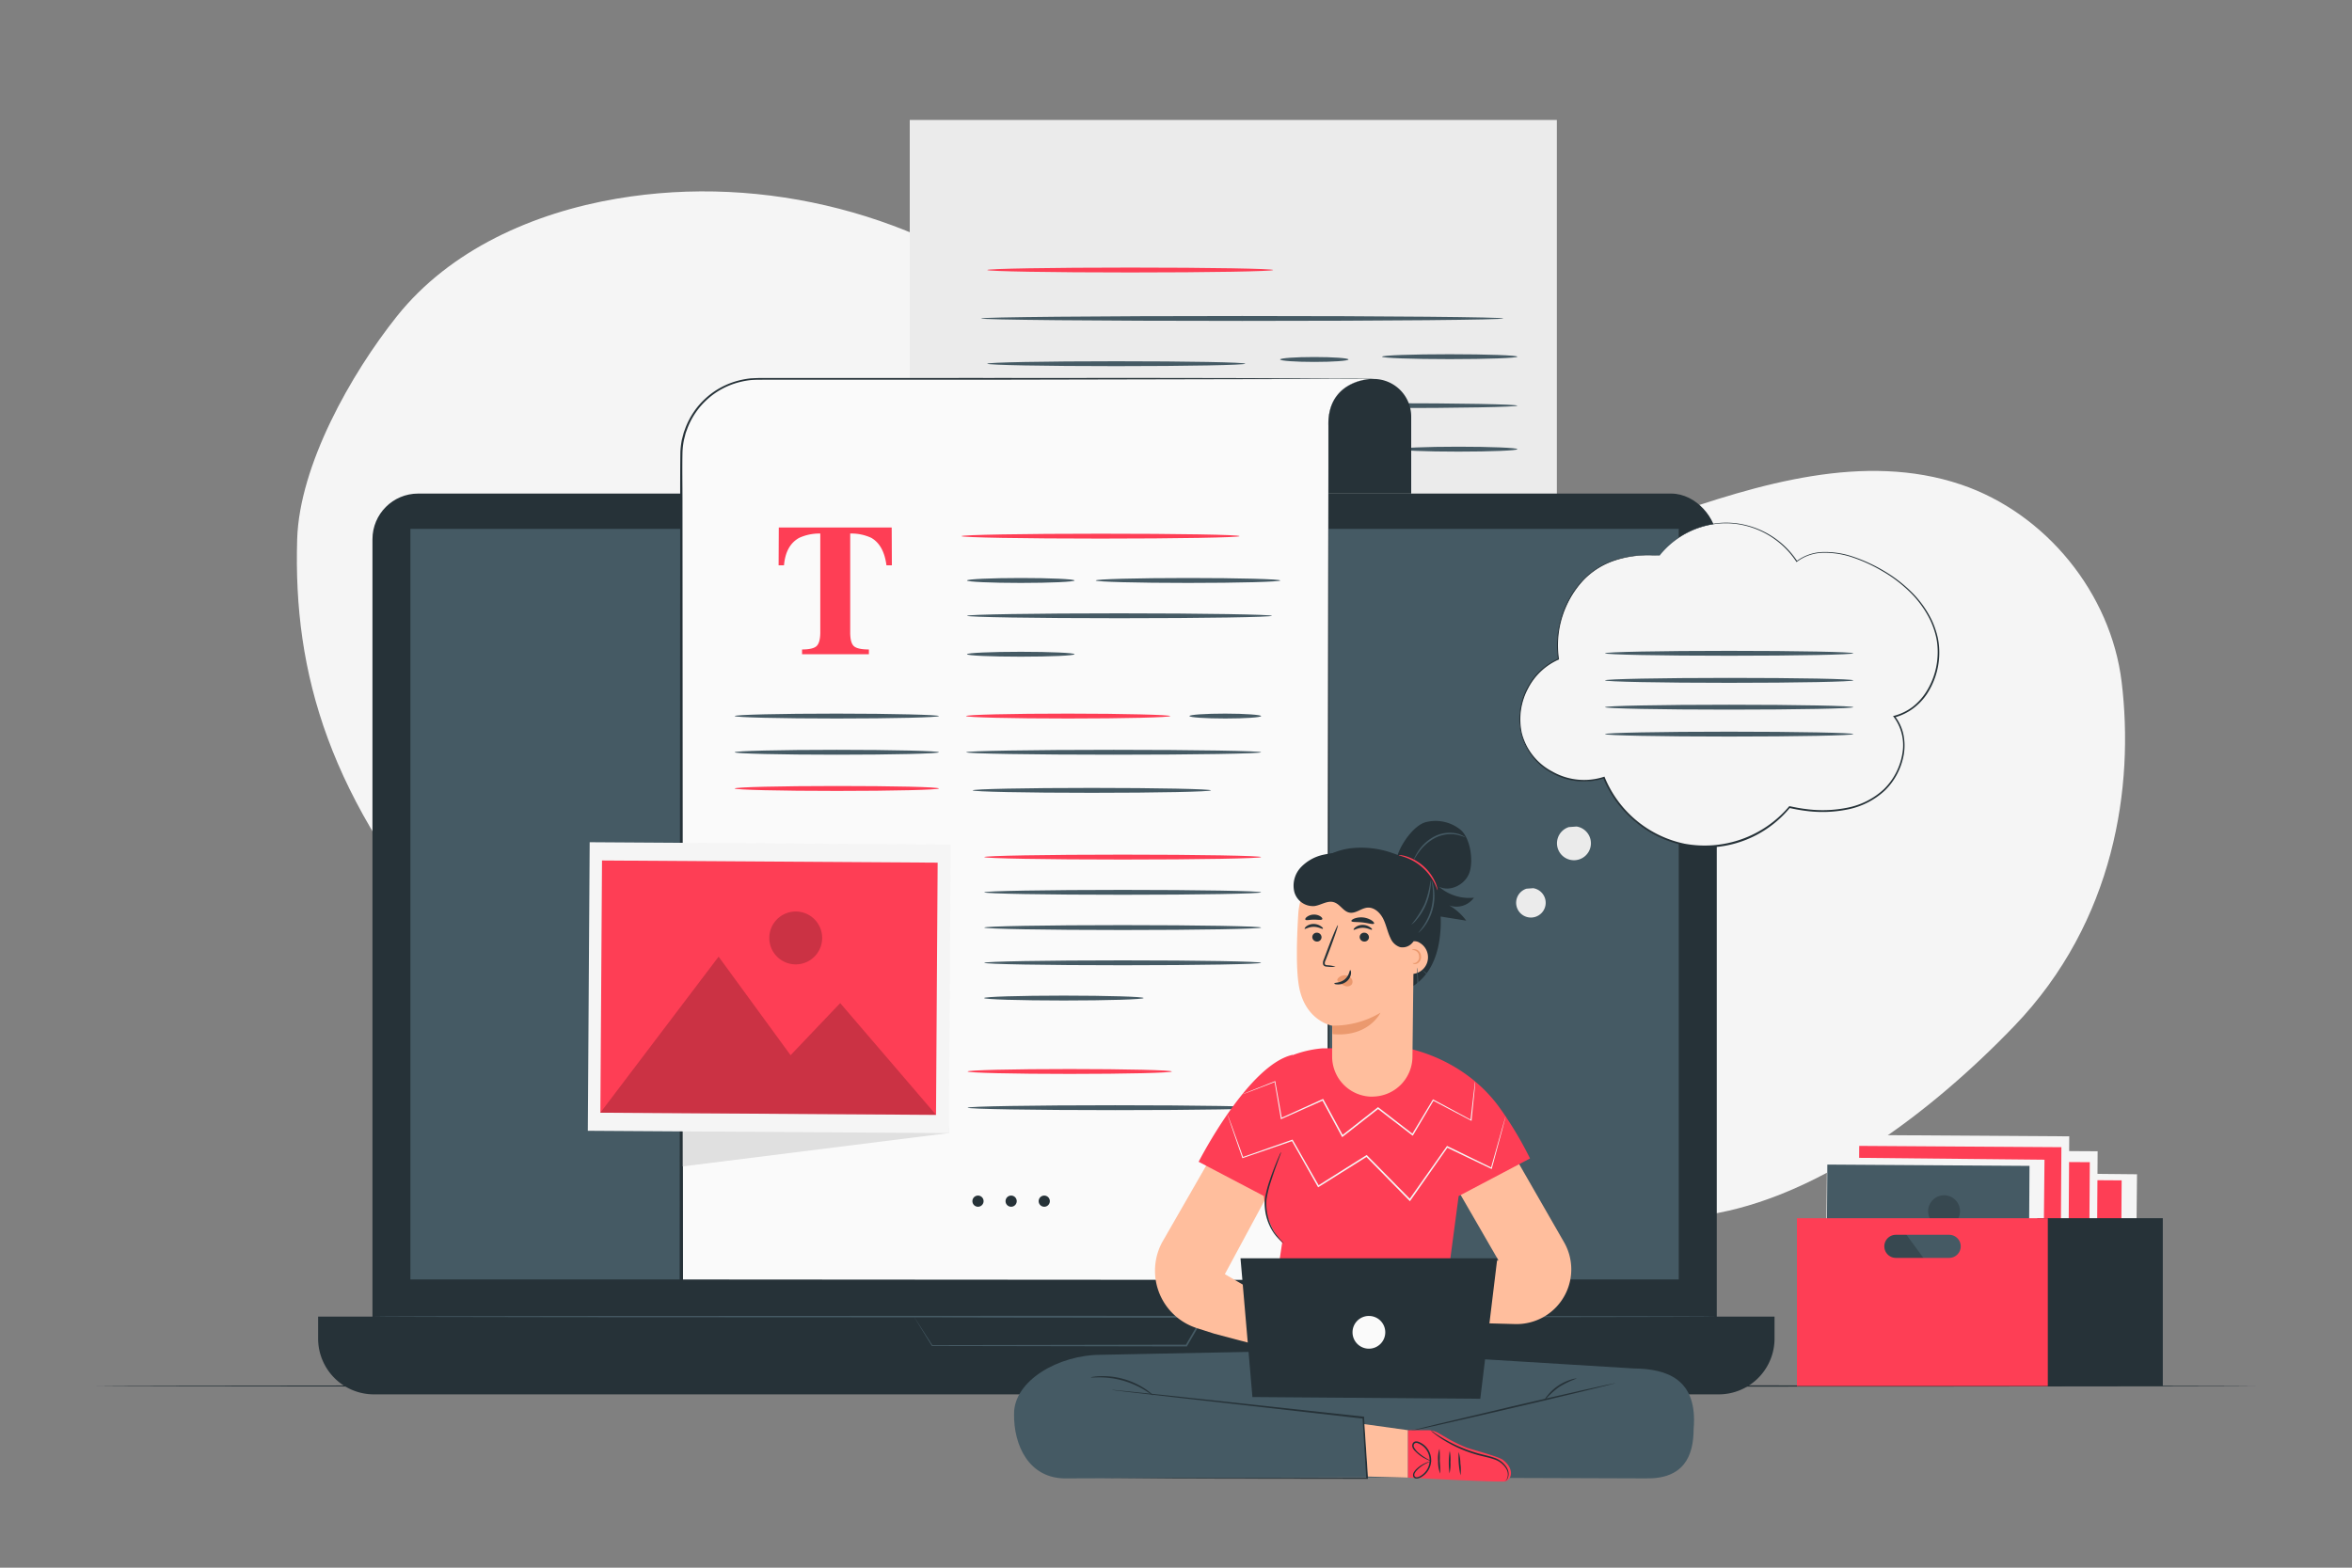 <svg xmlns="http://www.w3.org/2000/svg" viewBox="0 0 750 500"><rect x="0" y="0" width="750" height="500" fill="#808080" stroke="none"/><g id="freepik--background-simple--inject-14"><path d="M676.55,217.54c-3.43-28.34-24.19-53.85-51.24-63-30.82-10.39-64.41-.24-95.11,10.49s-63.46,22.22-95,14.34C392,168.61,365.9,125.91,331.1,98.09c-37.22-29.75-87.37-42.72-134.35-34.74-26.74,4.54-53.25,16.3-70.17,37.5-14.69,18.41-31.1,47.56-31.82,71.11-1.29,42.79,10.07,82.95,51.65,130.82,124.64,129.62,270.37,109.69,401.81,84,32.58-6.37,66.57-30.95,94-59.45C674.55,293.76,680.53,250.5,676.55,217.54Z" style="fill:#f5f5f5"/></g><g id="freepik--Floor--inject-14"><path d="M719.25,442.05c0,.15-154.14.26-344.23.26s-344.27-.11-344.27-.26,154.11-.26,344.27-.26S719.25,441.91,719.25,442.05Z" style="fill:#263238"/></g><g id="freepik--Device--inject-14"><path d="M290.1,38.25H496.45a0,0,0,0,1,0,0V234.78A16.22,16.22,0,0,1,480.23,251H290.1a0,0,0,0,1,0,0V38.25A0,0,0,0,1,290.1,38.25Z" style="fill:#ebebeb"/><path d="M479.41,101.57c0,.43-37.29.78-83.29.78s-83.31-.35-83.31-.78,37.29-.78,83.31-.78S479.41,101.14,479.41,101.57Z" style="fill:#455a64"/><path d="M397.1,116c0,.43-18.42.78-41.15.78s-41.16-.35-41.16-.78,18.43-.78,41.16-.78S397.1,115.55,397.1,116Z" style="fill:#455a64"/><path d="M430,114.65c0,.43-4.88.78-10.9.78s-10.9-.35-10.9-.78,4.88-.78,10.9-.78S430,114.22,430,114.65Z" style="fill:#455a64"/><path d="M483.86,113.76c0,.43-9.66.78-21.58.78s-21.58-.35-21.58-.78,9.66-.78,21.58-.78S483.86,113.33,483.86,113.76Z" style="fill:#455a64"/><path d="M390.23,129.77c0,.44-17.33.79-38.71.79s-38.71-.35-38.71-.79,17.33-.78,38.71-.78S390.23,129.34,390.23,129.77Z" style="fill:#455a64"/><path d="M483.86,129.38c0,.43-18.92.78-42.26.78s-42.27-.35-42.27-.78,18.92-.78,42.27-.78S483.86,128.94,483.86,129.38Z" style="fill:#455a64"/><path d="M483.86,143.26c0,.43-8.42.78-18.82.78s-18.82-.35-18.82-.78,8.43-.79,18.82-.79S483.86,142.82,483.86,143.26Z" style="fill:#455a64"/><path d="M406,86.12c0,.43-20.42.78-45.6.78s-45.61-.35-45.61-.78,20.42-.78,45.61-.78S406,85.69,406,86.12Z" style="fill:#fe3e55"/><rect width="428.67" height="283.47" x="118.77" y="157.42" rx="14.57" style="fill:#263238"/><path d="M101.44,419.92H565.86a0,0,0,0,1,0,0v7a17.8,17.8,0,0,1-17.8,17.8H119.24a17.8,17.8,0,0,1-17.8-17.8v-7a0,0,0,0,1,0,0Z" style="fill:#263238"/><rect width="404.45" height="239.39" x="130.87" y="168.68" style="fill:#455a64"/><path d="M291.44,419.92h1.81l5.28,0,19.59-.08,65.53-.14h.48l-.24.42-2.6,4.46-2.75,4.71-.08.14h-.16l-81.1-.15h-.07l0-.06-4.25-6.91-1.07-1.75-.34-.58s.15.21.4.61l1.14,1.75c1,1.55,2.44,3.81,4.33,6.74l-.11-.06,81.1-.15-.24.14,2.75-4.71,2.6-4.46.24.42-65.26-.14L298.7,420l-5.36,0h-1.41Z" style="fill:#455a64"/><path d="M547.43,419.92c0,.15-96,.26-214.32.26s-214.34-.11-214.34-.26,95.94-.26,214.34-.26S547.43,419.78,547.43,419.92Z" style="fill:#455a64"/><path d="M438,120.87h0a12,12,0,0,1,12,12v24.57H414.2V134.75a13.87,13.87,0,0,1,13.88-13.88Z" style="fill:#263238"/><path d="M438,120.87c0,.15-33.78.23-75.45.2s-75.45-.19-75.45-.33,33.77-.23,75.45-.2S438,120.73,438,120.87Z" style="fill:#263238"/><path d="M437.72,120.84l-14.94-.1-21.69.13H241.75a24.5,24.5,0,0,0-24.5,24.5V408.64H423.61V134.3C424.22,120.87,437.72,120.84,437.72,120.84Z" style="fill:#fafafa"/><path d="M437.72,120.84l-124.43.27-62.21,0H243.3c-1.3,0-2.58,0-3.86.11a25.5,25.5,0,0,0-3.77.69,24.06,24.06,0,0,0-16.5,14.8c-.2.61-.48,1.19-.62,1.81l-.47,1.86a25.88,25.88,0,0,0-.45,3.81c-.11,5.15,0,10.36,0,15.54l.17,248.85-.5-.5,206.36.14-.36.36.1-148,.12-74,.07-37,0-9.25v-4.63a14.88,14.88,0,0,1,.09-2.31,12.6,12.6,0,0,1,.37-2.28,12.23,12.23,0,0,1,5-7.53,14.49,14.49,0,0,1,4.15-2A17.58,17.58,0,0,1,437.72,120.84Zm0,0a17.46,17.46,0,0,0-4.54.81,14.47,14.47,0,0,0-4.14,2,12.13,12.13,0,0,0-4.94,7.52,12.34,12.34,0,0,0-.36,2.27,16.17,16.17,0,0,0-.08,2.31v13.87l.08,37,.12,74,.09,148V409h-.37l-206.36.13h-.49v-.5l.16-248.85c0-5.19,0-10.36.07-15.57a27.08,27.08,0,0,1,.46-3.91l.5-1.9c.14-.64.43-1.24.63-1.86a24.68,24.68,0,0,1,16.94-15.16,26.6,26.6,0,0,1,3.87-.7c1.31-.07,2.62-.14,3.91-.11h7.78l62.21,0Z" style="fill:#263238"/><path d="M248.34,168.24h36l.06,12.06h-1.73q-.84-6.47-4.84-8.76a15,15,0,0,0-6.72-1.37v31.5c0,2.21.38,3.67,1.15,4.39s2.37,1.08,4.81,1.08v1.52H255.76v-1.52c2.33,0,3.89-.37,4.65-1.1s1.16-2.18,1.16-4.37v-31.5a15.37,15.37,0,0,0-6.72,1.37c-2.86,1.57-4.48,4.48-4.85,8.76h-1.72Z" style="fill:#fe3e55"/><path d="M395.29,171c0,.43-19.86.78-44.36.78s-44.36-.35-44.36-.78,19.86-.78,44.36-.78S395.29,170.53,395.29,171Z" style="fill:#fe3e55"/><path d="M342.65,185.14c0,.43-7.68.78-17.15.78s-17.15-.35-17.15-.78,7.68-.79,17.15-.79S342.65,184.7,342.65,185.14Z" style="fill:#455a64"/><path d="M299.41,228.38c0,.43-14.58.78-32.57.78s-32.58-.35-32.58-.78,14.58-.78,32.58-.78S299.41,228,299.41,228.38Z" style="fill:#455a64"/><path d="M373.19,228.38c0,.43-14.59.78-32.57.78s-32.58-.35-32.58-.78,14.58-.78,32.58-.78S373.19,228,373.19,228.38Z" style="fill:#fe3e55"/><path d="M299.41,239.93c0,.43-14.58.78-32.57.78s-32.58-.35-32.58-.78,14.58-.78,32.58-.78S299.41,239.5,299.41,239.93Z" style="fill:#455a64"/><path d="M299.41,251.48c0,.43-14.58.78-32.57.78s-32.58-.35-32.58-.78,14.58-.79,32.58-.79S299.41,251,299.41,251.48Z" style="fill:#fe3e55"/><path d="M342.65,208.66c0,.43-7.68.78-17.15.78s-17.15-.35-17.15-.78,7.68-.78,17.15-.78S342.65,208.23,342.65,208.66Z" style="fill:#455a64"/><path d="M402.15,228.38c0,.43-5.12.78-11.43.78s-11.44-.35-11.44-.78,5.12-.78,11.44-.78S402.15,228,402.15,228.38Z" style="fill:#455a64"/><path d="M408.27,185.14c0,.43-13.18.78-29.43.78s-29.43-.35-29.43-.78,13.17-.79,29.43-.79S408.27,184.7,408.27,185.14Z" style="fill:#455a64"/><path d="M405.61,196.4c0,.43-21.77.78-48.63.78s-48.63-.35-48.63-.78,21.77-.78,48.63-.78S405.61,196,405.61,196.4Z" style="fill:#455a64"/><path d="M402.15,239.93c0,.43-21.07.78-47,.78s-47.06-.35-47.06-.78,21.06-.78,47.06-.78S402.15,239.5,402.15,239.93Z" style="fill:#455a64"/><path d="M402.15,273.36c0,.43-19.77.78-44.15.78s-44.16-.35-44.16-.78,19.77-.78,44.16-.78S402.15,272.93,402.15,273.36Z" style="fill:#fe3e55"/><path d="M402.15,284.6c0,.43-19.77.78-44.15.78s-44.16-.35-44.16-.78,19.77-.78,44.16-.78S402.15,284.17,402.15,284.6Z" style="fill:#455a64"/><path d="M402.15,295.84c0,.43-19.77.78-44.15.78s-44.16-.35-44.16-.78,19.77-.78,44.16-.78S402.15,295.41,402.15,295.84Z" style="fill:#455a64"/><path d="M402.15,307.08c0,.43-19.77.78-44.15.78s-44.16-.35-44.16-.78,19.77-.78,44.16-.78S402.15,306.65,402.15,307.08Z" style="fill:#455a64"/><path d="M364.68,318.32c0,.21-2.85.41-7.45.55s-11,.23-18,.23-13.38-.09-18-.23-7.44-.34-7.44-.55,2.84-.41,7.44-.55,11-.23,18-.23,13.37.09,18,.23S364.68,318.1,364.68,318.32Z" style="fill:#455a64"/><path d="M386.15,252.08c0,.43-17,.78-38,.78s-38-.35-38-.78,17-.78,38-.78S386.15,251.65,386.15,252.08Z" style="fill:#455a64"/><polygon points="297.87 274.63 302.56 361.39 217.73 372.01 217.66 273.89 297.87 274.63" style="fill:#e0e0e0"/><rect width="92.04" height="115.12" x="199.27" y="257.44" transform="translate(-71.28 558.26) rotate(-89.63)" style="fill:#f5f5f5"/><rect width="80.45" height="107.03" x="204.99" y="261.48" transform="translate(-71.35 558.19) rotate(-89.63)" style="fill:#fe3e55"/><g style="opacity:.2"><polygon points="191.44 354.88 229.15 305.12 252.1 336.55 267.92 319.93 298.48 355.57 191.44 354.88"/></g><g style="opacity:.2"><path d="M262.17,299.2a8.43,8.43,0,1,1-8.37-8.48A8.42,8.42,0,0,1,262.17,299.2Z"/></g><path d="M313.64,383.1a1.78,1.78,0,1,1-1.78-1.78A1.77,1.77,0,0,1,313.64,383.1Z" style="fill:#263238"/><path d="M324.21,383.1a1.78,1.78,0,1,1-1.78-1.78A1.78,1.78,0,0,1,324.21,383.1Z" style="fill:#263238"/><path d="M334.77,383.1a1.78,1.78,0,1,1-1.78-1.78A1.78,1.78,0,0,1,334.77,383.1Z" style="fill:#263238"/><path d="M373.69,341.74c0,.43-14.59.78-32.58.78s-32.58-.35-32.58-.78,14.59-.78,32.58-.78S373.69,341.31,373.69,341.74Z" style="fill:#fe3e55"/><path d="M402.65,353.29c0,.43-21.07.78-47.06.78s-47.06-.35-47.06-.78,21.07-.78,47.06-.78S402.65,352.86,402.65,353.29Z" style="fill:#455a64"/></g><g id="freepik--Box--inject-14"><rect width="55.44" height="69.34" x="616.47" y="365.8" transform="matrix(0.01, -1, 1, 0.01, 239.59, 1042.08)" style="fill:#f5f5f5"/><rect width="48.46" height="64.47" x="619.91" y="368.23" transform="translate(239.54 1042.03) rotate(-89.63)" style="fill:#fe3e55"/><polygon points="611.75 424.49 634.46 394.52 648.29 413.45 657.82 403.44 676.22 424.91 611.75 424.49" style="opacity:.2"/><g style="opacity:.2"><path d="M654.36,391a5.08,5.08,0,1,1-5.05-5.1A5.08,5.08,0,0,1,654.36,391Z"/></g><rect width="55.44" height="69.34" x="606.3" y="360.01" transform="translate(235.27 1026.15) rotate(-89.63)" style="fill:#f5f5f5"/><rect width="48.46" height="64.47" x="609.75" y="362.45" transform="translate(235.23 1026.11) rotate(-89.63)" style="fill:#fe3e55"/><polygon points="601.58 418.7 624.29 388.73 638.12 407.66 647.65 397.65 666.05 419.12 601.58 418.7" style="opacity:.2"/><g style="opacity:.2"><path d="M644.19,385.17a5.08,5.08,0,1,1-5-5.11A5.08,5.08,0,0,1,644.19,385.17Z"/></g><rect width="55.44" height="69.34" x="597.24" y="355.23" transform="translate(231.06 1012.35) rotate(-89.63)" style="fill:#f5f5f5"/><rect width="48.46" height="64.47" x="600.69" y="357.66" transform="translate(231.02 1012.3) rotate(-89.63)" style="fill:#fe3e55"/><polygon points="592.53 413.92 615.24 383.94 629.07 402.88 638.59 392.86 657 414.33 592.53 413.92" style="opacity:.2"/><g style="opacity:.2"><path d="M635.13,380.38a5.08,5.08,0,1,1-5-5.11A5.08,5.08,0,0,1,635.13,380.38Z"/></g><rect width="55.44" height="69.34" x="587.08" y="361.18" transform="matrix(0.01, -1, 1, 0.01, 215, 1008.09)" style="fill:#f5f5f5"/><rect width="48.46" height="64.47" x="590.52" y="363.62" transform="translate(214.96 1008.05) rotate(-89.63)" style="fill:#455a64"/><polygon points="582.36 419.88 605.07 389.9 618.9 408.83 628.42 398.82 646.83 420.29 582.36 419.88" style="opacity:.2"/><g style="opacity:.2"><path d="M625,386.34a5.08,5.08,0,1,1-5-5.11A5.06,5.06,0,0,1,625,386.34Z"/></g><rect width="40.03" height="53.53" x="649.64" y="388.53" style="fill:#263238"/><path d="M573,388.53v53.52H653V388.53Zm48.55,12.66h-17a3.68,3.68,0,0,1,0-7.36h17a3.68,3.68,0,1,1,0,7.36Z" style="fill:#fe3e55"/></g><g id="freepik--Character--inject-14"><path d="M521.05,436.46,446.6,431.9c-.47-1.07-.78-1.69-.78-1.69l-20.18.41-6.57-.41-.26.54-67.74,1.35c-13.51,0-27.71,8.24-27.71,18.77-.17,10,4.69,20.9,16.79,20.65l92.29-.31,92.3.31c12.1.25,15.3-7,15.32-15.71C541.47,439.69,531.37,436.59,521.05,436.46Z" style="fill:#455a64"/><path d="M348.62,471.53l.44,0,1.31,0,5-.05,18.58-.08,62-.08-.26.27c-.13-2-.26-4.19-.4-6.37-.28-4.46-.55-8.86-.81-13l.23.24L377.61,446l-16.92-1.93-4.56-.55-1.18-.15a2.13,2.13,0,0,1-.39-.07l.4,0,1.18.11,4.57.45,16.94,1.78,57.11,6.18.21,0v.21c.27,4.18.54,8.57.82,13,.14,2.18.27,4.35.4,6.37v.28h-.27l-62-.09-18.58-.08-5,0-1.31,0Z" style="fill:#263238"/><path d="M367.65,445.05c-.06.07-1-.68-2.61-1.67a28.59,28.59,0,0,0-6.78-3,28.28,28.28,0,0,0-7.33-1.08c-1.9,0-3.08.12-3.09,0a2.75,2.75,0,0,1,.82-.19,17.43,17.43,0,0,1,2.27-.2,24.49,24.49,0,0,1,14.31,4.11,17.37,17.37,0,0,1,1.82,1.38C367.46,444.81,367.67,445,367.65,445.05Z" style="fill:#263238"/><path d="M515.27,441.09c0,.14-14.65,3.69-32.79,7.93s-32.89,7.56-32.92,7.42,14.65-3.69,32.8-7.93S515.24,441,515.27,441.09Z" style="fill:#263238"/><path d="M502.86,439.65a30.25,30.25,0,0,0-5.76,2.76,28.58,28.58,0,0,0-4.67,4.34,4.89,4.89,0,0,1,1-1.63A15.31,15.31,0,0,1,501,440,5.32,5.32,0,0,1,502.86,439.65Z" style="fill:#263238"/><path d="M475.14,355.12l23.59,41.06a17.43,17.43,0,0,1,.47,16.49h0a17.45,17.45,0,0,1-16.09,9.63l-36.22-1-.95-13.17L477.83,402l-21.5-37.22Z" style="fill:#ffbe9d"/><path d="M387.24,425.38l33.3,8.82.73-10-30.69-17.82L413,364.78l-18.81-9.66L370.6,396.18h0a19.22,19.22,0,0,0,11.1,27.43Z" style="fill:#ffbe9d"/><path d="M465.13,381.48l22.76-12a115.94,115.94,0,0,0-9.75-16.26c-7.05-9.75-18-16.56-30.4-19.16h0l-26.18.31a34.8,34.8,0,0,0-9.34,2.15l0-.1c-14.21,3.13-30,34.12-30,34.12L403,381.45l.46,3.26a22,22,0,0,0,5.4,11.61l-6,39.67L470,437.38,461.47,409Z" style="fill:#fe3e55"/><path d="M409.45,396.54a4.71,4.71,0,0,1-1-.76,14.4,14.4,0,0,1-2.29-2.56,16.59,16.59,0,0,1-2.81-10.81,35.82,35.82,0,0,1,1.54-6c.6-1.81,1.22-3.41,1.75-4.75s1-2.41,1.32-3.14a5,5,0,0,1,.58-1.11,6.57,6.57,0,0,1-.39,1.19c-.31.85-.7,1.92-1.17,3.19s-1.06,3-1.63,4.77a36.58,36.58,0,0,0-1.48,5.94,17.09,17.09,0,0,0,.57,6,16.16,16.16,0,0,0,2,4.53A27.71,27.71,0,0,0,409.45,396.54Z" style="fill:#263238"/><polygon points="399.37 445.57 395.57 401.32 477.46 401.32 472.03 446.12 399.37 445.57" style="fill:#263238"/><path d="M441.73,424.92a5.22,5.22,0,1,1-5.21-5.21A5.21,5.21,0,0,1,441.73,424.92Z" style="fill:#fafafa"/><polygon points="435.08 454.21 448.99 456.15 448.99 471.27 436.2 470.94 435.08 454.21" style="fill:#ffbe9d"/><path d="M449,456.15h6.25a6.9,6.9,0,0,1,3.46.93L462,459a51.42,51.42,0,0,0,5.76,2.74c3.8,1.22,10.19,2.87,11.54,3.91,3.84,3,2.67,6.47.56,6.83-1.85.33-30.87-1.2-30.87-1.2Z" style="fill:#fe3e55"/><path d="M459.25,470a10,10,0,0,1-.67-3.93,9.73,9.73,0,0,1,.44-4,35,35,0,0,1,.08,3.94A33.81,33.81,0,0,1,459.25,470Z" style="fill:#263238"/><path d="M462.22,469.93a25.13,25.13,0,0,1,.06-7.21,13.21,13.21,0,0,1,.23,3.61A13,13,0,0,1,462.22,469.93Z" style="fill:#263238"/><path d="M465.72,470.53a26.79,26.79,0,0,1-.58-7.43,13.57,13.57,0,0,1,.55,3.69A13.73,13.73,0,0,1,465.72,470.53Z" style="fill:#263238"/><path d="M456.55,466a3.94,3.94,0,0,1-1.28-.4,11.88,11.88,0,0,1-3.13-1.93c-.29-.25-.59-.53-.89-.84a3.53,3.53,0,0,1-.8-1.12,1.58,1.58,0,0,1,.18-1.56,1.17,1.17,0,0,1,.77-.42,2,2,0,0,1,.85.09,6.23,6.23,0,0,1,1.31,11.07,4,4,0,0,1-1.44.65,1.72,1.72,0,0,1-.81,0,1.06,1.06,0,0,1-.63-.56,1.56,1.56,0,0,1,.18-1.44,4.53,4.53,0,0,1,.8-1,9.66,9.66,0,0,1,3.08-2,3.79,3.79,0,0,1,1.29-.36s-.44.18-1.21.55a10.3,10.3,0,0,0-2.9,2.09,3.92,3.92,0,0,0-.71.9,1.22,1.22,0,0,0-.15,1.05.83.83,0,0,0,1,.34,3.64,3.64,0,0,0,1.25-.59,5.78,5.78,0,0,0-1.19-10.22,1,1,0,0,0-1.12.16,1.13,1.13,0,0,0-.12,1.11,6,6,0,0,0,1.53,1.84A16.32,16.32,0,0,0,456.55,466Z" style="fill:#263238"/><path d="M479.86,472.47a3.2,3.2,0,0,0,.76-1,3.53,3.53,0,0,0-.41-3.15,7,7,0,0,0-3.86-2.91c-1.77-.64-3.87-.94-6-1.61a42,42,0,0,1-10.33-4.7c-1.22-.78-2.17-1.48-2.81-2a5.34,5.34,0,0,1-.95-.84,6.64,6.64,0,0,1,1.07.67c.67.45,1.64,1.1,2.89,1.84a46.57,46.57,0,0,0,10.28,4.52c2.09.65,4.18,1,6,1.65a7.27,7.27,0,0,1,4,3.19,3.7,3.7,0,0,1,.26,3.42,2.17,2.17,0,0,1-.64.71C480,472.44,479.87,472.49,479.86,472.47Z" style="fill:#263238"/><path d="M470.39,344.93a.65.65,0,0,1,0,.22l0,.62c-.05.58-.13,1.39-.22,2.42-.22,2.15-.53,5.22-.91,9.08l0,.23-.21-.11L456.91,351l.29-.08L450.64,362l-.14.23-.22-.16-11-8.47h.32l-4.81,3.77-6.56,5.13-.24.19-.14-.27-6.25-11.55.31.1-13.24,5.9-.25.11,0-.26-2-11.78.2.12L399,348l-2,.74-.52.19-.18.05s.05,0,.16-.09l.51-.22,2-.82,7.53-3,.17-.06,0,.18c.59,3.28,1.29,7.23,2.1,11.76l-.28-.15,13.21-6,.21-.09.11.19c2,3.66,4.08,7.52,6.27,11.55l-.39-.08,6.56-5.14,4.81-3.77.16-.12.16.12,11,8.49-.36.07,6.61-11,.1-.17.18.09,12,6.46-.23.12,1.06-9.06c.13-1,.23-1.83.3-2.41,0-.25.07-.45.09-.62A1.76,1.76,0,0,1,470.39,344.93Z" style="fill:#f5f5f5"/><path d="M480.11,356.07a1.28,1.28,0,0,1-.05.29c-.06.22-.13.5-.21.85-.21.77-.49,1.87-.86,3.27-.77,2.88-1.89,7-3.27,12.17l-.06.2-.18-.09L461.37,366l.28-.08c-3.61,5.14-7.61,10.85-11.88,16.95l-.18.25-.21-.22L438,371.32l-2.4-2.43.32,0-15.38,9.65-.22.14-.13-.22-8.3-14.66.26.1-15.82,5.45-.15.05-.05-.15c-1.5-4.34-2.69-7.79-3.51-10.18-.39-1.16-.7-2.07-.91-2.71-.1-.29-.17-.52-.23-.7a.78.78,0,0,1-.06-.24.88.88,0,0,1,.1.23l.27.68c.23.64.56,1.53,1,2.68.85,2.38,2.09,5.81,3.65,10.14l-.2-.1L412,363.52l.17-.06.09.16,8.35,14.62-.35-.09,15.38-9.67.17-.11.15.15q1.19,1.22,2.4,2.43l11.41,11.59-.39,0,11.94-16.91.1-.15.17.08,14.06,6.86-.23.11,3.42-12.13.94-3.25c.11-.34.19-.62.26-.83A1.08,1.08,0,0,1,480.11,356.07Z" style="fill:#f5f5f5"/><path d="M470,286.31a14.7,14.7,0,0,1-11.18-3.53c3.64,1.84,8.49-.69,9.78-4.56s.23-11.08-2.95-13.64a12.65,12.65,0,0,0-11-2.36c-3.75,1-7.72,6.71-8.95,10.39l.07.11c-.57-.23-1.16-.44-1.74-.64a30,30,0,0,0-12.95-1.57,21.08,21.08,0,0,0-11.83,5.21l25.43,40.87c4.62-.4,8.71-3.52,11.13-7.47s3.35-8.66,3.58-13.29c.06-1.17.05-2.34,0-3.51l8.17,1.31a18.29,18.29,0,0,0-5.43-4.86A6.84,6.84,0,0,0,470,286.31Z" style="fill:#263238"/><path d="M437.88,349.74A12.79,12.79,0,0,0,450.4,337.1l.59-50.85h0a4,4,0,0,0-3.62-4.1l-21.48-5.43C419,276,414.44,284.46,414,291.36c-.48,7.67-.77,17.05.14,22.78,1.83,11.5,10.65,13,10.65,13s0,4.45,0,9.9a12.79,12.79,0,0,0,13.06,12.73Z" style="fill:#ffbe9d"/><path d="M418.46,298.81a1.48,1.48,0,0,0,1.43,1.49,1.41,1.41,0,0,0,1.52-1.33,1.47,1.47,0,0,0-1.42-1.49A1.42,1.42,0,0,0,418.46,298.81Z" style="fill:#263238"/><path d="M416,296.24c.18.2,1.3-.63,2.89-.63s2.75.8,2.92.61-.1-.44-.61-.81a4.14,4.14,0,0,0-2.34-.72,3.87,3.87,0,0,0-2.3.75C416.11,295.81,416,296.16,416,296.24Z" style="fill:#263238"/><path d="M433.57,298.81A1.47,1.47,0,0,0,435,300.3a1.42,1.42,0,0,0,1.53-1.33,1.48,1.48,0,0,0-1.43-1.49A1.41,1.41,0,0,0,433.57,298.81Z" style="fill:#263238"/><path d="M431.65,296.54c.18.19,1.3-.63,2.89-.63s2.75.8,2.92.6-.1-.43-.61-.8a4.06,4.06,0,0,0-2.34-.72,3.87,3.87,0,0,0-2.3.74C431.72,296.11,431.56,296.45,431.65,296.54Z" style="fill:#263238"/><path d="M425.88,308.32a10.66,10.66,0,0,0-2.58-.47c-.4,0-.78-.12-.85-.4a2,2,0,0,1,.27-1.2l1.2-3.09c1.66-4.39,2.87-8,2.69-8.07s-1.67,3.44-3.34,7.84l-1.15,3.1a2.41,2.41,0,0,0-.21,1.59,1,1,0,0,0,.67.6,2.62,2.62,0,0,0,.69.09A10.31,10.31,0,0,0,425.88,308.32Z" style="fill:#263238"/><path d="M424.79,327.11A29.27,29.27,0,0,0,440.2,323s-3.74,7.9-15.26,6.82Z" style="fill:#eb996e"/><path d="M426.56,312.14a2.86,2.86,0,0,1,2.56-1.06,2.61,2.61,0,0,1,1.8,1,1.65,1.65,0,0,1,.13,1.89,1.93,1.93,0,0,1-2.08.53,6.19,6.19,0,0,1-2-1.21,1.67,1.67,0,0,1-.45-.47.53.53,0,0,1,0-.59" style="fill:#eb996e"/><path d="M430.56,309.41c-.26,0-.26,1.71-1.74,2.94s-3.31,1-3.32,1.27.41.34,1.18.36a4.35,4.35,0,0,0,2.78-1,3.73,3.73,0,0,0,1.34-2.46C430.87,309.83,430.67,309.41,430.56,309.41Z" style="fill:#263238"/><path d="M430.93,293.76c.16.43,1.74.23,3.61.45s3.37.73,3.61.35c.11-.19-.15-.59-.75-1a6.34,6.34,0,0,0-5.51-.61C431.21,293.22,430.86,293.56,430.93,293.76Z" style="fill:#263238"/><path d="M416.26,293.31c.28.36,1.37,0,2.69,0s2.43.25,2.68-.13c.12-.19-.06-.55-.55-.89a3.69,3.69,0,0,0-2.18-.59,3.73,3.73,0,0,0-2.15.73C416.29,292.77,416.14,293.14,416.26,293.31Z" style="fill:#263238"/><path d="M449.71,300.55a2.9,2.9,0,0,1,3,.15,5.34,5.34,0,0,1-3.36,9.91" style="fill:#ffbe9d"/><path d="M450.52,307.18c0-.08.44.09,1-.16a2,2,0,0,0,1-2,2,2,0,0,0-1.23-1.84c-.58-.24-1-.12-1-.21s.39-.36,1.15-.19a2.07,2.07,0,0,1,1.12.7,2.56,2.56,0,0,1,.57,1.51,2.28,2.28,0,0,1-1.44,2.4C450.88,307.62,450.46,307.22,450.52,307.18Z" style="fill:#eb996e"/><path d="M453.66,309.51s.2.11.53.37L455.6,311l5,4.22.17.14-.14.17c-1.85,2.22-3.91,5-6.22,7.9-.53.66-1.05,1.3-1.56,1.9l-.43.5,0-.66c-.2-4.68-.37-8.83-.46-11.81,0-1.41-.06-2.59-.08-3.5a7,7,0,0,1,0-1.28,5.81,5.81,0,0,1,.16,1.27c.06.91.14,2.08.24,3.5.18,3,.4,7.11.63,11.8l-.45-.16,1.54-1.88c2.31-2.9,4.39-5.66,6.29-7.87l0,.31-4.85-4.36L454.1,310A3,3,0,0,1,453.66,309.51Z" style="fill:#455a64"/><path d="M430.39,271.69a42.19,42.19,0,0,0-8.39.92,14,14,0,0,0-7.25,4.08,8.52,8.52,0,0,0-2,7.85,6.17,6.17,0,0,0,6.37,4.44c2.12-.28,4.15-1.85,6.2-1.23s3,2.95,5,3.32,3.71-1.4,5.69-1.58c2.2-.19,4.1,1.61,5.08,3.59s1.35,4.2,2.33,6.17a5,5,0,0,0,3,2.82,4.08,4.08,0,0,0,3.59-1,8.41,8.41,0,0,0,2.1-3.22,17.88,17.88,0,0,0-14.52-24.5" style="fill:#263238"/><path d="M458.43,283.91c-.09,0-.36-.93-1.06-2.34a16.7,16.7,0,0,0-8.91-8c-1.47-.56-2.44-.73-2.43-.82s.26,0,.7,0a10.56,10.56,0,0,1,1.86.43,15.12,15.12,0,0,1,5.42,3.16,15,15,0,0,1,3.69,5.08,9.91,9.91,0,0,1,.62,1.8A2.09,2.09,0,0,1,458.43,283.91Z" style="fill:#fe3e55"/><path d="M467.23,267.06a17.4,17.4,0,0,0-2.77-.86,11,11,0,0,0-6.75,1,14.82,14.82,0,0,0-5.21,4.54c-1.07,1.45-1.57,2.46-1.65,2.42a2.25,2.25,0,0,1,.28-.75,14.48,14.48,0,0,1,1.06-1.88,13.94,13.94,0,0,1,5.29-4.79,10.62,10.62,0,0,1,7-.91,7.59,7.59,0,0,1,2.05.76C467,266.85,467.25,267,467.23,267.06Z" style="fill:#455a64"/><path d="M456.17,280.57a7.34,7.34,0,0,1,0,2.37,19.18,19.18,0,0,1-1.44,5.53,18.92,18.92,0,0,1-3,4.85,7.07,7.07,0,0,1-1.73,1.61,30.1,30.1,0,0,0,4.29-6.66A30.83,30.83,0,0,0,456.17,280.57Z" style="fill:#455a64"/><path d="M456.5,280.82a2,2,0,0,1,.28.66,10.55,10.55,0,0,1,.45,1.89,16.25,16.25,0,0,1-3.08,12.21,10.84,10.84,0,0,1-1.3,1.45c-.34.32-.53.48-.56.45s.65-.78,1.56-2.12a18.32,18.32,0,0,0,2.57-5.7,18.55,18.55,0,0,0,.45-6.24C456.7,281.82,456.41,280.84,456.5,280.82Z" style="fill:#455a64"/></g><g id="freepik--speech-bubble--inject-14"><path d="M486.76,283.44a4.71,4.71,0,1,0,2.15-.16" style="fill:#ebebeb"/><path d="M500.28,263.79a5.41,5.41,0,1,0,2.47-.18" style="fill:#ebebeb"/><path d="M529.15,177.19c-9-.76-18.19,1.26-24.4,7.88a30.67,30.67,0,0,0-7.8,25.14c-9.62,4-14.86,16.24-11.13,26s15.83,15.3,25.65,11.83a34.8,34.8,0,0,0,59.17,9.42c9.43,2.13,20,2,28-3.56s11.52-17.74,5.48-25.3c10.87-2.65,16.39-16.22,13.17-26.94s-12.88-18.4-23.18-22.75c-6.81-2.88-15.31-4.38-21.12.19a26.91,26.91,0,0,0-43.79-1.87" style="fill:#f5f5f5"/><path d="M529.15,177.19s.18-.24.55-.7a24.28,24.28,0,0,1,1.75-1.93,27.18,27.18,0,0,1,8.36-5.61,27.72,27.72,0,0,1,7.06-2,26,26,0,0,1,8.75.27A27.57,27.57,0,0,1,565,171a27.23,27.23,0,0,1,8.11,8l-.26,0a14.61,14.61,0,0,1,8.56-2.94,27.78,27.78,0,0,1,9.64,1.54,50.59,50.59,0,0,1,9.45,4.33,44.44,44.44,0,0,1,8.75,6.61,32.83,32.83,0,0,1,6.77,9.3,28,28,0,0,1,1.92,5.66,23.71,23.71,0,0,1,.41,6.08,24.08,24.08,0,0,1-3.91,11.79A18.85,18.85,0,0,1,610,226a17.35,17.35,0,0,1-5.89,2.82l.13-.39a14.22,14.22,0,0,1,2.69,5.7,17.31,17.31,0,0,1,.16,6.42,21.14,21.14,0,0,1-6,11.53,24.35,24.35,0,0,1-11.9,6.08,40.16,40.16,0,0,1-13.71.41c-1.67-.21-3.32-.54-4.94-.88l.26-.09a34.81,34.81,0,0,1-49.65,4.23,35.32,35.32,0,0,1-9.94-13.72l.3.13a20.91,20.91,0,0,1-16.78-1.75A19.68,19.68,0,0,1,485,234a21.09,21.09,0,0,1,2-14.67,20.37,20.37,0,0,1,9.9-9.3l-.1.19a30.63,30.63,0,0,1,.62-11.88,30.42,30.42,0,0,1,7.3-13.42,24.31,24.31,0,0,1,3.35-2.91,24.64,24.64,0,0,1,6.89-3.47,35.53,35.53,0,0,1,14.21-1.37s-.32,0-.94,0-1.54-.07-2.76-.07A34.14,34.14,0,0,0,515,178.75a24.49,24.49,0,0,0-6.82,3.48,23.72,23.72,0,0,0-3.3,2.89,30.23,30.23,0,0,0-2.94,3.73,31.17,31.17,0,0,0-4.24,9.59,30.58,30.58,0,0,0-.58,11.75l0,.13-.13.06a20.08,20.08,0,0,0-9.69,9.15,20.73,20.73,0,0,0-2,14.39A19.24,19.24,0,0,0,495,246.07a20.48,20.48,0,0,0,16.41,1.7l.21-.07.09.21a35.33,35.33,0,0,0,25.45,21.18,35.23,35.23,0,0,0,33.29-11.84l.1-.12.15,0c1.61.34,3.24.67,4.9.87a39.78,39.78,0,0,0,13.52-.4,23.78,23.78,0,0,0,11.66-5.94,20.56,20.56,0,0,0,5.83-11.24,15,15,0,0,0-2.73-11.73l-.24-.3.38-.1a17.17,17.17,0,0,0,5.72-2.73A18.57,18.57,0,0,0,614,221a23.53,23.53,0,0,0,3.84-11.55,22.79,22.79,0,0,0-.39-6,27.08,27.08,0,0,0-1.88-5.55,32.39,32.39,0,0,0-6.66-9.19,43.76,43.76,0,0,0-8.66-6.55,50,50,0,0,0-9.35-4.32,27.59,27.59,0,0,0-9.5-1.54,14.24,14.24,0,0,0-8.36,2.84l-.15.12-.11-.16a27.25,27.25,0,0,0-17.23-11.67,25.83,25.83,0,0,0-8.66-.31,28,28,0,0,0-15.38,7.45c-.81.8-1.41,1.44-1.78,1.89S529.15,177.19,529.15,177.19Z" style="fill:#263238"/><path d="M591,208.36c0,.43-17.74.78-39.61.78s-39.6-.35-39.6-.78,17.73-.78,39.6-.78S591,207.93,591,208.36Z" style="fill:#455a64"/><path d="M591,217c0,.43-17.74.78-39.61.78s-39.6-.35-39.6-.78,17.73-.79,39.6-.79S591,216.52,591,217Z" style="fill:#455a64"/><path d="M591,225.55c0,.43-17.74.78-39.61.78s-39.6-.35-39.6-.78,17.73-.78,39.6-.78S591,225.12,591,225.55Z" style="fill:#455a64"/><path d="M591,234.14c0,.43-17.74.78-39.61.78s-39.6-.35-39.6-.78,17.73-.78,39.6-.78S591,233.71,591,234.14Z" style="fill:#455a64"/></g></svg>